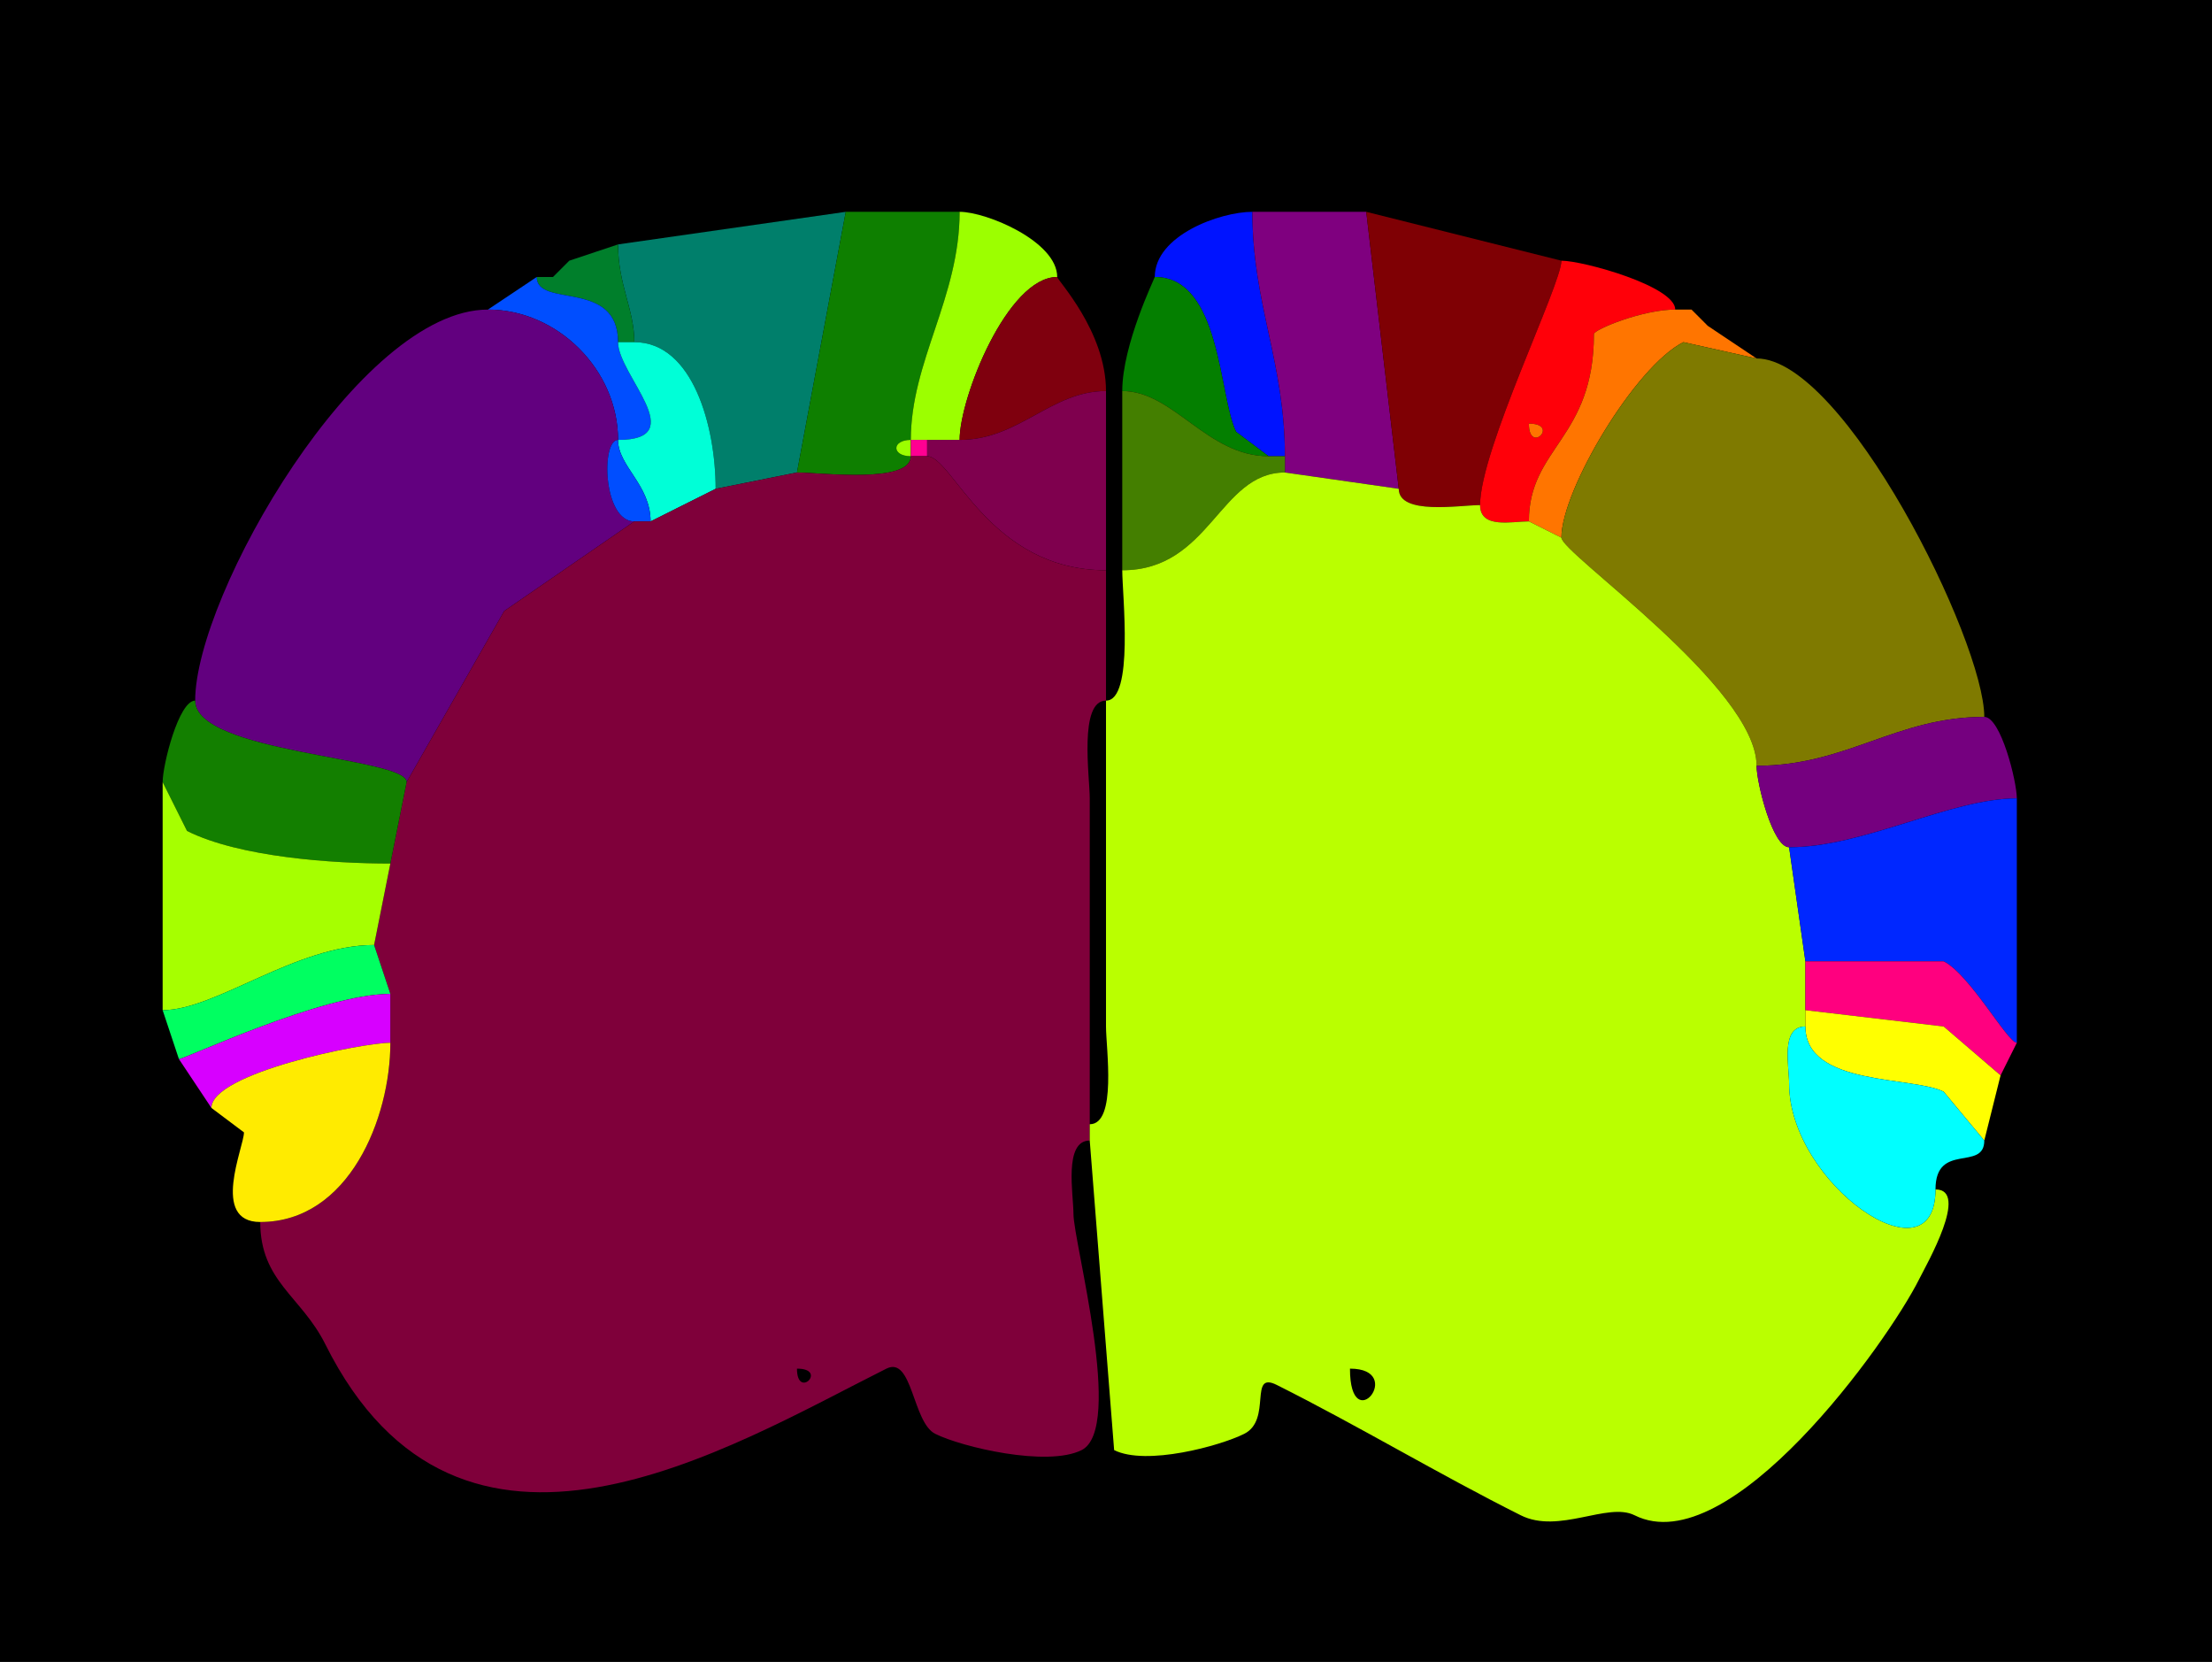 <?xml version="1.0" encoding="UTF-8"?>
<svg xmlns="http://www.w3.org/2000/svg" xmlns:xlink="http://www.w3.org/1999/xlink" width="430px" height="323px" viewBox="0 0 430 323" version="1.1">
<g id="surface1">
<rect x="0" y="0" width="430" height="323" style="fill:rgb(0%,0%,0%);fill-opacity:1;stroke:none;"/>
<path style=" stroke:none;fill-rule:nonzero;fill:rgb(0%,49.804%,41.961%);fill-opacity:1;" d="M 154.926 91.832 L 139.117 95 C 139.117 82.984 134.727 66.5 123.309 66.5 C 123.309 60.133 120.148 55.379 120.148 47.5 C 120.148 47.5 164.41 41.168 164.41 41.168 C 164.41 41.168 154.926 91.832 154.926 91.832 Z M 154.926 91.832 "/>
<path style=" stroke:none;fill-rule:nonzero;fill:rgb(5.49%,49.804%,0%);fill-opacity:1;" d="M 177.059 88.668 C 177.059 94.094 159.371 91.832 154.926 91.832 C 154.926 91.832 164.41 41.168 164.41 41.168 C 164.41 41.168 186.543 41.168 186.543 41.168 C 186.543 57.836 177.059 70.195 177.059 85.5 C 173.309 85.5 173.309 88.668 177.059 88.668 Z M 177.059 88.668 "/>
<path style=" stroke:none;fill-rule:nonzero;fill:rgb(61.176%,100%,0%);fill-opacity:1;" d="M 180.219 85.5 L 186.543 85.5 C 186.543 77.234 195.879 53.832 205.516 53.832 C 205.516 46.938 191.805 41.168 186.543 41.168 C 186.543 57.836 177.059 70.195 177.059 85.5 C 177.059 85.5 180.219 85.5 180.219 85.5 Z M 180.219 85.5 "/>
<path style=" stroke:none;fill-rule:nonzero;fill:rgb(0%,7.451%,100%);fill-opacity:1;" d="M 246.617 88.668 L 249.781 88.668 C 249.781 70.316 243.457 59.125 243.457 41.168 C 237.184 41.168 224.484 45.738 224.484 53.832 C 237.41 53.832 236.918 77.156 240.293 83.918 C 240.293 83.918 246.617 88.668 246.617 88.668 Z M 246.617 88.668 "/>
<path style=" stroke:none;fill-rule:nonzero;fill:rgb(49.804%,0%,49.804%);fill-opacity:1;" d="M 249.781 91.832 L 271.91 95 C 271.91 95 265.59 41.168 265.59 41.168 C 265.59 41.168 243.457 41.168 243.457 41.168 C 243.457 59.125 249.781 70.316 249.781 88.668 C 249.781 88.668 249.781 91.832 249.781 91.832 Z M 249.781 91.832 "/>
<path style=" stroke:none;fill-rule:nonzero;fill:rgb(49.804%,0%,1.569%);fill-opacity:1;" d="M 271.91 95 C 271.91 100.203 283.816 98.168 287.719 98.168 C 287.719 87.398 303.531 55.285 303.531 50.668 C 303.531 50.668 265.59 41.168 265.59 41.168 C 265.59 41.168 271.91 95 271.91 95 Z M 271.91 95 "/>
<path style=" stroke:none;fill-rule:nonzero;fill:rgb(0%,49.804%,16.863%);fill-opacity:1;" d="M 120.148 66.5 L 123.309 66.5 C 123.309 60.133 120.148 55.379 120.148 47.5 C 120.148 47.5 110.66 50.668 110.66 50.668 C 110.66 50.668 107.5 53.832 107.5 53.832 C 107.5 53.832 104.34 53.832 104.34 53.832 C 104.34 59.934 120.148 54.168 120.148 66.5 Z M 120.148 66.5 "/>
<path style=" stroke:none;fill-rule:nonzero;fill:rgb(0%,30.588%,100%);fill-opacity:1;" d="M 110.66 50.668 L 107.5 53.832 C 107.5 53.832 110.66 50.668 110.66 50.668 Z M 110.66 50.668 "/>
<path style=" stroke:none;fill-rule:evenodd;fill:rgb(100%,0%,3.529%);fill-opacity:1;" d="M 297.207 82.332 C 297.207 88.445 303.309 82.332 297.207 82.332 M 287.719 98.168 C 287.719 102.832 293.895 101.332 297.207 101.332 C 297.207 86.965 309.852 85.27 309.852 64.918 C 309.852 64.07 319.25 60.168 325.66 60.168 C 325.66 55.641 307.781 50.668 303.531 50.668 C 303.531 55.285 287.719 87.398 287.719 98.168 Z M 287.719 98.168 "/>
<path style=" stroke:none;fill-rule:nonzero;fill:rgb(0%,30.588%,100%);fill-opacity:1;" d="M 120.148 66.5 C 120.148 72.895 134.469 85.5 120.148 85.5 C 120.148 71.859 108.359 60.168 94.852 60.168 C 94.852 60.168 104.34 53.832 104.34 53.832 C 104.34 59.934 120.148 54.168 120.148 66.5 Z M 120.148 66.5 "/>
<path style=" stroke:none;fill-rule:nonzero;fill:rgb(49.804%,0%,5.49%);fill-opacity:1;" d="M 215 76 C 204.277 76 198.074 85.5 186.543 85.5 C 186.543 77.234 195.879 53.832 205.516 53.832 C 205.516 54.434 215 64.387 215 76 Z M 215 76 "/>
<path style=" stroke:none;fill-rule:nonzero;fill:rgb(1.569%,49.804%,0%);fill-opacity:1;" d="M 218.16 76 C 228.164 76 234.633 88.668 246.617 88.668 C 246.617 88.668 240.293 83.918 240.293 83.918 C 236.918 77.156 237.41 53.832 224.484 53.832 C 224.484 54.031 218.16 66.984 218.16 76 Z M 218.16 76 "/>
<path style=" stroke:none;fill-rule:nonzero;fill:rgb(38.431%,0%,49.804%);fill-opacity:1;" d="M 37.941 136.168 C 37.941 146.395 79.043 147.176 79.043 152 C 79.043 152 98.016 118.75 98.016 118.75 C 98.016 118.75 123.309 101.332 123.309 101.332 C 117.227 101.332 116.789 85.5 120.148 85.5 C 120.148 71.859 108.359 60.168 94.852 60.168 C 69.816 60.168 37.941 115.707 37.941 136.168 Z M 37.941 136.168 "/>
<path style=" stroke:none;fill-rule:nonzero;fill:rgb(100%,45.882%,0%);fill-opacity:1;" d="M 297.207 101.332 L 303.531 104.5 C 303.531 95.266 317.867 71.195 327.242 66.5 C 327.242 66.5 341.469 69.668 341.469 69.668 C 341.469 69.668 331.984 63.332 331.984 63.332 C 331.984 63.332 328.824 60.168 328.824 60.168 C 328.824 60.168 325.66 60.168 325.66 60.168 C 319.25 60.168 309.852 64.07 309.852 64.918 C 309.852 85.27 297.207 86.965 297.207 101.332 Z M 297.207 101.332 "/>
<path style=" stroke:none;fill-rule:nonzero;fill:rgb(100%,0%,3.529%);fill-opacity:1;" d="M 328.824 60.168 L 331.984 63.332 C 331.984 63.332 328.824 60.168 328.824 60.168 Z M 328.824 60.168 "/>
<path style=" stroke:none;fill-rule:nonzero;fill:rgb(0%,100%,84.314%);fill-opacity:1;" d="M 139.117 95 L 126.469 101.332 C 126.469 94.207 120.148 90.645 120.148 85.5 C 134.469 85.5 120.148 72.895 120.148 66.5 C 120.148 66.5 123.309 66.5 123.309 66.5 C 134.727 66.5 139.117 82.984 139.117 95 Z M 139.117 95 "/>
<path style=" stroke:none;fill-rule:nonzero;fill:rgb(49.804%,47.843%,0%);fill-opacity:1;" d="M 385.734 139.332 C 368.551 139.332 359.027 148.832 341.469 148.832 C 341.469 133.641 303.531 107.535 303.531 104.5 C 303.531 95.266 317.867 71.195 327.242 66.5 C 327.242 66.5 341.469 69.668 341.469 69.668 C 358.484 69.668 385.734 124.551 385.734 139.332 Z M 385.734 139.332 "/>
<path style=" stroke:none;fill-rule:nonzero;fill:rgb(49.804%,0%,30.588%);fill-opacity:1;" d="M 180.219 88.668 C 185.184 88.668 192.238 110.832 215 110.832 C 215 110.832 215 76 215 76 C 204.277 76 198.074 85.5 186.543 85.5 C 186.543 85.5 180.219 85.5 180.219 85.5 C 180.219 85.5 180.219 88.668 180.219 88.668 Z M 180.219 88.668 "/>
<path style=" stroke:none;fill-rule:nonzero;fill:rgb(26.667%,49.804%,0%);fill-opacity:1;" d="M 249.781 91.832 C 237.035 91.832 235.266 110.832 218.16 110.832 C 218.16 110.832 218.16 76 218.16 76 C 228.164 76 234.633 88.668 246.617 88.668 C 246.617 88.668 249.781 88.668 249.781 88.668 C 249.781 88.668 249.781 91.832 249.781 91.832 Z M 249.781 91.832 "/>
<path style=" stroke:none;fill-rule:nonzero;fill:rgb(100%,45.882%,0%);fill-opacity:1;" d="M 297.207 82.332 C 297.207 88.445 303.309 82.332 297.207 82.332 Z M 297.207 82.332 "/>
<path style=" stroke:none;fill-rule:nonzero;fill:rgb(0%,30.588%,100%);fill-opacity:1;" d="M 123.309 101.332 L 126.469 101.332 C 126.469 94.207 120.148 90.645 120.148 85.5 C 116.789 85.5 117.227 101.332 123.309 101.332 Z M 123.309 101.332 "/>
<path style=" stroke:none;fill-rule:nonzero;fill:rgb(61.176%,100%,0%);fill-opacity:1;" d="M 177.059 85.5 C 173.309 85.5 173.309 88.668 177.059 88.668 C 177.059 88.668 177.059 85.5 177.059 85.5 Z M 177.059 85.5 "/>
<path style=" stroke:none;fill-rule:nonzero;fill:rgb(100%,0%,57.255%);fill-opacity:1;" d="M 177.059 88.668 L 180.219 88.668 C 180.219 88.668 180.219 85.5 180.219 85.5 C 180.219 85.5 177.059 85.5 177.059 85.5 C 177.059 85.5 177.059 88.668 177.059 88.668 Z M 177.059 88.668 "/>
<path style=" stroke:none;fill-rule:evenodd;fill:rgb(49.804%,0%,22.745%);fill-opacity:1;" d="M 154.926 266 C 154.926 272.113 161.027 266 154.926 266 M 211.84 221.668 C 206.734 221.668 208.676 232.148 208.676 235.918 C 208.676 241.449 218.586 277.664 210.258 281.832 C 203.582 285.176 186.945 281.242 181.801 278.668 C 177.375 276.449 177.387 263.461 172.316 266 C 141.707 281.328 89.441 313.742 63.234 261.25 C 58.586 251.934 50.59 249.062 50.59 237.5 C 67.852 237.5 75.883 217.262 75.883 202.668 C 75.883 202.668 75.883 193.168 75.883 193.168 C 75.883 193.168 72.719 183.668 72.719 183.668 C 72.719 183.668 75.883 167.832 75.883 167.832 C 75.883 167.832 79.043 152 79.043 152 C 79.043 152 98.016 118.75 98.016 118.75 C 98.016 118.75 123.309 101.332 123.309 101.332 C 123.309 101.332 126.469 101.332 126.469 101.332 C 126.469 101.332 139.117 95 139.117 95 C 139.117 95 154.926 91.832 154.926 91.832 C 159.371 91.832 177.059 94.094 177.059 88.668 C 177.059 88.668 180.219 88.668 180.219 88.668 C 185.184 88.668 192.238 110.832 215 110.832 C 215 110.832 215 136.168 215 136.168 C 209.676 136.168 211.84 150.984 211.84 155.168 C 211.84 155.168 211.84 218.5 211.84 218.5 C 211.84 218.5 211.84 221.668 211.84 221.668 Z M 211.84 221.668 "/>
<path style=" stroke:none;fill-rule:evenodd;fill:rgb(72.941%,100%,0%);fill-opacity:1;" d="M 262.426 266 C 262.426 279.824 273.426 266 262.426 266 M 211.84 221.668 L 216.582 281.832 C 222.797 284.945 237.172 281.023 241.875 278.668 C 247.328 275.938 242.656 266.391 248.199 269.168 C 264.062 277.113 279.633 286.492 295.625 294.5 C 303.047 298.219 312.508 291.871 317.758 294.5 C 336.238 303.754 366.926 260.93 373.09 248.582 C 374.531 245.688 382.902 231.168 376.25 231.168 C 376.25 249.789 347.793 230.098 347.793 210.582 C 347.793 207.105 346.105 199.5 350.957 199.5 C 350.957 199.5 350.957 196.332 350.957 196.332 C 350.957 196.332 350.957 186.832 350.957 186.832 C 350.957 186.832 347.793 164.668 347.793 164.668 C 344.59 164.668 341.469 152.129 341.469 148.832 C 341.469 133.641 303.531 107.535 303.531 104.5 C 303.531 104.5 297.207 101.332 297.207 101.332 C 293.895 101.332 287.719 102.832 287.719 98.168 C 283.816 98.168 271.91 100.203 271.91 95 C 271.91 95 249.781 91.832 249.781 91.832 C 237.035 91.832 235.266 110.832 218.16 110.832 C 218.16 115.551 220.484 136.168 215 136.168 C 215 136.168 215 199.5 215 199.5 C 215 203.684 217.164 218.5 211.84 218.5 C 211.84 218.5 211.84 221.668 211.84 221.668 Z M 211.84 221.668 "/>
<path style=" stroke:none;fill-rule:nonzero;fill:rgb(7.451%,49.804%,0%);fill-opacity:1;" d="M 79.043 152 L 75.883 167.832 C 64.703 167.832 46.566 166.613 36.359 161.5 C 36.359 161.5 31.617 152 31.617 152 C 31.617 148.703 34.734 136.168 37.941 136.168 C 37.941 146.395 79.043 147.176 79.043 152 Z M 79.043 152 "/>
<path style=" stroke:none;fill-rule:nonzero;fill:rgb(45.882%,0%,49.804%);fill-opacity:1;" d="M 392.059 155.168 C 379.156 155.168 362.332 164.668 347.793 164.668 C 344.59 164.668 341.469 152.129 341.469 148.832 C 359.027 148.832 368.551 139.332 385.734 139.332 C 388.941 139.332 392.059 151.871 392.059 155.168 Z M 392.059 155.168 "/>
<path style=" stroke:none;fill-rule:nonzero;fill:rgb(65.098%,100%,0%);fill-opacity:1;" d="M 72.719 183.668 C 57.461 183.668 41.961 196.332 31.617 196.332 C 31.617 180.133 31.617 167.82 31.617 152 C 31.617 152 36.359 161.5 36.359 161.5 C 46.566 166.613 64.703 167.832 75.883 167.832 C 75.883 167.832 72.719 183.668 72.719 183.668 Z M 72.719 183.668 "/>
<path style=" stroke:none;fill-rule:nonzero;fill:rgb(0%,15.294%,100%);fill-opacity:1;" d="M 350.957 186.832 L 377.832 186.832 C 382.938 189.391 390.262 202.668 392.059 202.668 C 392.059 188.605 392.059 169.227 392.059 155.168 C 379.156 155.168 362.332 164.668 347.793 164.668 C 347.793 164.668 350.957 186.832 350.957 186.832 Z M 350.957 186.832 "/>
<path style=" stroke:none;fill-rule:nonzero;fill:rgb(0%,100%,38.039%);fill-opacity:1;" d="M 31.617 196.332 L 34.781 205.832 C 35.949 205.832 62.66 193.168 75.883 193.168 C 75.883 193.168 72.719 183.668 72.719 183.668 C 57.461 183.668 41.961 196.332 31.617 196.332 Z M 31.617 196.332 "/>
<path style=" stroke:none;fill-rule:nonzero;fill:rgb(100%,0%,49.804%);fill-opacity:1;" d="M 392.059 202.668 L 388.898 209 C 388.898 209 377.832 199.5 377.832 199.5 C 377.832 199.5 350.957 196.332 350.957 196.332 C 350.957 196.332 350.957 186.832 350.957 186.832 C 350.957 186.832 377.832 186.832 377.832 186.832 C 382.938 189.391 390.262 202.668 392.059 202.668 Z M 392.059 202.668 "/>
<path style=" stroke:none;fill-rule:nonzero;fill:rgb(84.314%,0%,100%);fill-opacity:1;" d="M 34.781 205.832 L 41.102 215.332 C 41.102 208.59 70.309 202.668 75.883 202.668 C 75.883 202.668 75.883 193.168 75.883 193.168 C 62.66 193.168 35.949 205.832 34.781 205.832 Z M 34.781 205.832 "/>
<path style=" stroke:none;fill-rule:nonzero;fill:rgb(100%,100%,0%);fill-opacity:1;" d="M 388.898 209 L 385.734 221.668 C 385.734 221.668 377.832 212.168 377.832 212.168 C 371.723 209.109 350.957 211.156 350.957 199.5 C 350.957 199.5 350.957 196.332 350.957 196.332 C 350.957 196.332 377.832 199.5 377.832 199.5 C 377.832 199.5 388.898 209 388.898 209 Z M 388.898 209 "/>
<path style=" stroke:none;fill-rule:nonzero;fill:rgb(0%,100%,100%);fill-opacity:1;" d="M 385.734 221.668 C 385.734 227.734 376.25 221.891 376.25 231.168 C 376.25 249.789 347.793 230.098 347.793 210.582 C 347.793 207.105 346.105 199.5 350.957 199.5 C 350.957 211.156 371.723 209.109 377.832 212.168 C 377.832 212.168 385.734 221.668 385.734 221.668 Z M 385.734 221.668 "/>
<path style=" stroke:none;fill-rule:nonzero;fill:rgb(100%,92.157%,0%);fill-opacity:1;" d="M 41.102 215.332 L 47.426 220.082 C 47.426 222.914 40.867 237.5 50.59 237.5 C 67.852 237.5 75.883 217.262 75.883 202.668 C 70.309 202.668 41.102 208.59 41.102 215.332 Z M 41.102 215.332 "/>
</g>
</svg>
